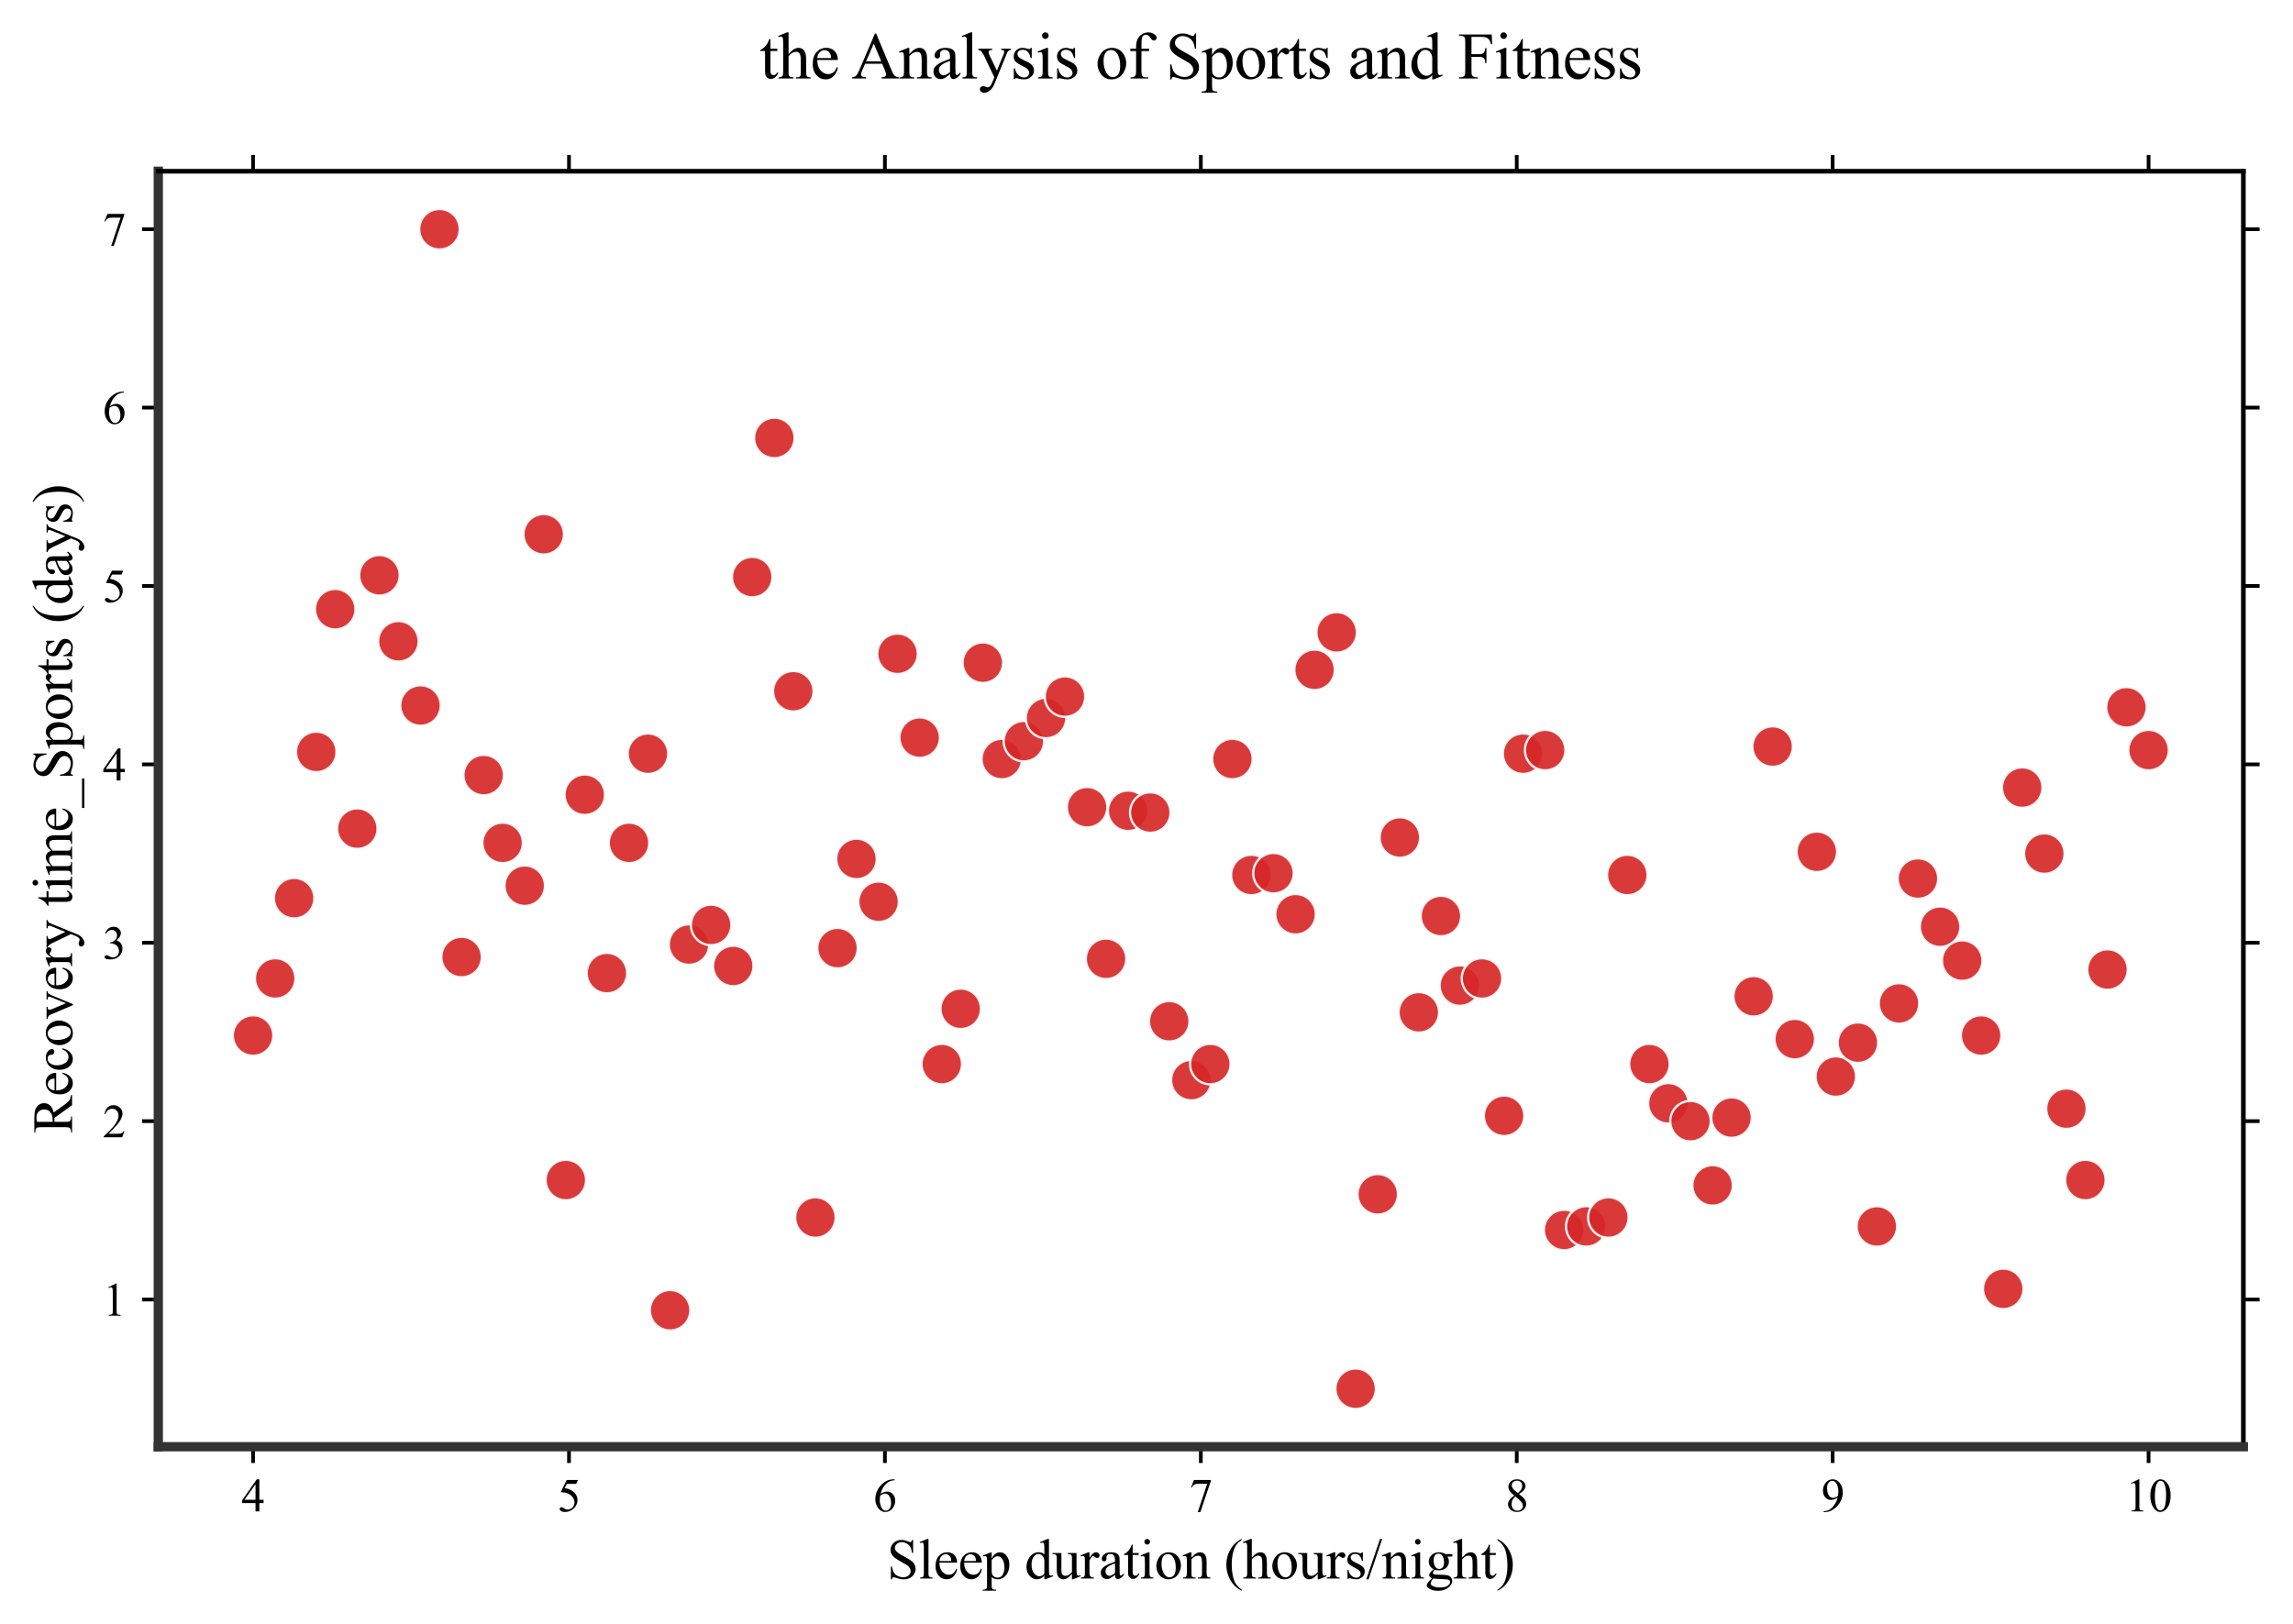 <?xml version="1.0" encoding="utf-8" standalone="no"?>
<!DOCTYPE svg PUBLIC "-//W3C//DTD SVG 1.1//EN"
  "http://www.w3.org/Graphics/SVG/1.1/DTD/svg11.dtd">
<svg xmlns:xlink="http://www.w3.org/1999/xlink" width="494.272pt" height="350.126pt" viewBox="0 0 494.272 350.126" xmlns="http://www.w3.org/2000/svg" version="1.1">
 <defs>
  <style type="text/css">*{stroke-linejoin: round; stroke-linecap: butt}</style>
 </defs>
 <g id="figure_1">
  <g id="patch_1">
   <path d="M 0 350.126 
L 494.272 350.126 
L 494.272 0 
L 0 0 
z
" style="fill: #ffffff"/>
  </g>
  <g id="axes_1">
   <g id="patch_2">
    <path d="M 34.122 311.921 
L 483.572 311.921 
L 483.572 36.921 
L 34.122 36.921 
z
" style="fill: #ffffff"/>
   </g>
   <g id="PathCollection_1">
    <defs>
     <path id="m3f2e0f6c13" d="M 0 4.365 
C 1.158 4.365 2.268 3.905 3.086 3.086 
C 3.905 2.268 4.365 1.158 4.365 0 
C 4.365 -1.158 3.905 -2.268 3.086 -3.086 
C 2.268 -3.905 1.158 -4.365 0 -4.365 
C -1.158 -4.365 -2.268 -3.905 -3.086 -3.086 
C -3.905 -2.268 -4.365 -1.158 -4.365 0 
C -4.365 1.158 -3.905 2.268 -3.086 3.086 
C -2.268 3.905 -1.158 4.365 0 4.365 
z
" style="stroke: #ffffff; stroke-opacity: 0.914; stroke-width: 0.5"/>
    </defs>
    <g clip-path="url(#pcfbdbef687)">
     <use xlink:href="#m3f2e0f6c13" x="54.551" y="223.267" style="fill: #d62728; fill-opacity: 0.914; stroke: #ffffff; stroke-opacity: 0.914; stroke-width: 0.5"/>
     <use xlink:href="#m3f2e0f6c13" x="59.318" y="210.96" style="fill: #d62728; fill-opacity: 0.914; stroke: #ffffff; stroke-opacity: 0.914; stroke-width: 0.5"/>
     <use xlink:href="#m3f2e0f6c13" x="63.404" y="193.652" style="fill: #d62728; fill-opacity: 0.914; stroke: #ffffff; stroke-opacity: 0.914; stroke-width: 0.5"/>
     <use xlink:href="#m3f2e0f6c13" x="68.171" y="162.114" style="fill: #d62728; fill-opacity: 0.914; stroke: #ffffff; stroke-opacity: 0.914; stroke-width: 0.5"/>
     <use xlink:href="#m3f2e0f6c13" x="72.257" y="131.344" style="fill: #d62728; fill-opacity: 0.914; stroke: #ffffff; stroke-opacity: 0.914; stroke-width: 0.5"/>
     <use xlink:href="#m3f2e0f6c13" x="77.024" y="178.652" style="fill: #d62728; fill-opacity: 0.914; stroke: #ffffff; stroke-opacity: 0.914; stroke-width: 0.5"/>
     <use xlink:href="#m3f2e0f6c13" x="81.791" y="124.037" style="fill: #d62728; fill-opacity: 0.914; stroke: #ffffff; stroke-opacity: 0.914; stroke-width: 0.5"/>
     <use xlink:href="#m3f2e0f6c13" x="85.877" y="138.267" style="fill: #d62728; fill-opacity: 0.914; stroke: #ffffff; stroke-opacity: 0.914; stroke-width: 0.5"/>
     <use xlink:href="#m3f2e0f6c13" x="90.644" y="152.114" style="fill: #d62728; fill-opacity: 0.914; stroke: #ffffff; stroke-opacity: 0.914; stroke-width: 0.5"/>
     <use xlink:href="#m3f2e0f6c13" x="94.73" y="49.421" style="fill: #d62728; fill-opacity: 0.914; stroke: #ffffff; stroke-opacity: 0.914; stroke-width: 0.5"/>
     <use xlink:href="#m3f2e0f6c13" x="99.496" y="206.344" style="fill: #d62728; fill-opacity: 0.914; stroke: #ffffff; stroke-opacity: 0.914; stroke-width: 0.5"/>
     <use xlink:href="#m3f2e0f6c13" x="104.263" y="167.114" style="fill: #d62728; fill-opacity: 0.914; stroke: #ffffff; stroke-opacity: 0.914; stroke-width: 0.5"/>
     <use xlink:href="#m3f2e0f6c13" x="108.349" y="181.729" style="fill: #d62728; fill-opacity: 0.914; stroke: #ffffff; stroke-opacity: 0.914; stroke-width: 0.5"/>
     <use xlink:href="#m3f2e0f6c13" x="113.116" y="190.96" style="fill: #d62728; fill-opacity: 0.914; stroke: #ffffff; stroke-opacity: 0.914; stroke-width: 0.5"/>
     <use xlink:href="#m3f2e0f6c13" x="117.202" y="115.19" style="fill: #d62728; fill-opacity: 0.914; stroke: #ffffff; stroke-opacity: 0.914; stroke-width: 0.5"/>
     <use xlink:href="#m3f2e0f6c13" x="121.969" y="254.421" style="fill: #d62728; fill-opacity: 0.914; stroke: #ffffff; stroke-opacity: 0.914; stroke-width: 0.5"/>
     <use xlink:href="#m3f2e0f6c13" x="126.055" y="171.344" style="fill: #d62728; fill-opacity: 0.914; stroke: #ffffff; stroke-opacity: 0.914; stroke-width: 0.5"/>
     <use xlink:href="#m3f2e0f6c13" x="130.822" y="209.806" style="fill: #d62728; fill-opacity: 0.914; stroke: #ffffff; stroke-opacity: 0.914; stroke-width: 0.5"/>
     <use xlink:href="#m3f2e0f6c13" x="135.589" y="181.729" style="fill: #d62728; fill-opacity: 0.914; stroke: #ffffff; stroke-opacity: 0.914; stroke-width: 0.5"/>
     <use xlink:href="#m3f2e0f6c13" x="139.675" y="162.498" style="fill: #d62728; fill-opacity: 0.914; stroke: #ffffff; stroke-opacity: 0.914; stroke-width: 0.5"/>
     <use xlink:href="#m3f2e0f6c13" x="144.441" y="282.498" style="fill: #d62728; fill-opacity: 0.914; stroke: #ffffff; stroke-opacity: 0.914; stroke-width: 0.5"/>
     <use xlink:href="#m3f2e0f6c13" x="148.527" y="203.652" style="fill: #d62728; fill-opacity: 0.914; stroke: #ffffff; stroke-opacity: 0.914; stroke-width: 0.5"/>
     <use xlink:href="#m3f2e0f6c13" x="153.294" y="199.421" style="fill: #d62728; fill-opacity: 0.914; stroke: #ffffff; stroke-opacity: 0.914; stroke-width: 0.5"/>
     <use xlink:href="#m3f2e0f6c13" x="158.061" y="208.267" style="fill: #d62728; fill-opacity: 0.914; stroke: #ffffff; stroke-opacity: 0.914; stroke-width: 0.5"/>
     <use xlink:href="#m3f2e0f6c13" x="162.147" y="124.421" style="fill: #d62728; fill-opacity: 0.914; stroke: #ffffff; stroke-opacity: 0.914; stroke-width: 0.5"/>
     <use xlink:href="#m3f2e0f6c13" x="166.914" y="94.421" style="fill: #d62728; fill-opacity: 0.914; stroke: #ffffff; stroke-opacity: 0.914; stroke-width: 0.5"/>
     <use xlink:href="#m3f2e0f6c13" x="171" y="149.037" style="fill: #d62728; fill-opacity: 0.914; stroke: #ffffff; stroke-opacity: 0.914; stroke-width: 0.5"/>
     <use xlink:href="#m3f2e0f6c13" x="175.767" y="262.498" style="fill: #d62728; fill-opacity: 0.914; stroke: #ffffff; stroke-opacity: 0.914; stroke-width: 0.5"/>
     <use xlink:href="#m3f2e0f6c13" x="180.534" y="204.421" style="fill: #d62728; fill-opacity: 0.914; stroke: #ffffff; stroke-opacity: 0.914; stroke-width: 0.5"/>
     <use xlink:href="#m3f2e0f6c13" x="184.62" y="185.19" style="fill: #d62728; fill-opacity: 0.914; stroke: #ffffff; stroke-opacity: 0.914; stroke-width: 0.5"/>
     <use xlink:href="#m3f2e0f6c13" x="189.386" y="194.421" style="fill: #d62728; fill-opacity: 0.914; stroke: #ffffff; stroke-opacity: 0.914; stroke-width: 0.5"/>
     <use xlink:href="#m3f2e0f6c13" x="193.472" y="140.96" style="fill: #d62728; fill-opacity: 0.914; stroke: #ffffff; stroke-opacity: 0.914; stroke-width: 0.5"/>
     <use xlink:href="#m3f2e0f6c13" x="198.239" y="159.037" style="fill: #d62728; fill-opacity: 0.914; stroke: #ffffff; stroke-opacity: 0.914; stroke-width: 0.5"/>
     <use xlink:href="#m3f2e0f6c13" x="203.006" y="229.421" style="fill: #d62728; fill-opacity: 0.914; stroke: #ffffff; stroke-opacity: 0.914; stroke-width: 0.5"/>
     <use xlink:href="#m3f2e0f6c13" x="207.092" y="217.498" style="fill: #d62728; fill-opacity: 0.914; stroke: #ffffff; stroke-opacity: 0.914; stroke-width: 0.5"/>
     <use xlink:href="#m3f2e0f6c13" x="211.859" y="142.883" style="fill: #d62728; fill-opacity: 0.914; stroke: #ffffff; stroke-opacity: 0.914; stroke-width: 0.5"/>
     <use xlink:href="#m3f2e0f6c13" x="215.945" y="163.652" style="fill: #d62728; fill-opacity: 0.914; stroke: #ffffff; stroke-opacity: 0.914; stroke-width: 0.5"/>
     <use xlink:href="#m3f2e0f6c13" x="220.712" y="159.806" style="fill: #d62728; fill-opacity: 0.914; stroke: #ffffff; stroke-opacity: 0.914; stroke-width: 0.5"/>
     <use xlink:href="#m3f2e0f6c13" x="225.479" y="154.806" style="fill: #d62728; fill-opacity: 0.914; stroke: #ffffff; stroke-opacity: 0.914; stroke-width: 0.5"/>
     <use xlink:href="#m3f2e0f6c13" x="229.565" y="150.19" style="fill: #d62728; fill-opacity: 0.914; stroke: #ffffff; stroke-opacity: 0.914; stroke-width: 0.5"/>
     <use xlink:href="#m3f2e0f6c13" x="234.331" y="174.037" style="fill: #d62728; fill-opacity: 0.914; stroke: #ffffff; stroke-opacity: 0.914; stroke-width: 0.5"/>
     <use xlink:href="#m3f2e0f6c13" x="238.417" y="206.729" style="fill: #d62728; fill-opacity: 0.914; stroke: #ffffff; stroke-opacity: 0.914; stroke-width: 0.5"/>
     <use xlink:href="#m3f2e0f6c13" x="243.184" y="174.806" style="fill: #d62728; fill-opacity: 0.914; stroke: #ffffff; stroke-opacity: 0.914; stroke-width: 0.5"/>
     <use xlink:href="#m3f2e0f6c13" x="247.951" y="175.19" style="fill: #d62728; fill-opacity: 0.914; stroke: #ffffff; stroke-opacity: 0.914; stroke-width: 0.5"/>
     <use xlink:href="#m3f2e0f6c13" x="252.037" y="220.19" style="fill: #d62728; fill-opacity: 0.914; stroke: #ffffff; stroke-opacity: 0.914; stroke-width: 0.5"/>
     <use xlink:href="#m3f2e0f6c13" x="256.804" y="232.883" style="fill: #d62728; fill-opacity: 0.914; stroke: #ffffff; stroke-opacity: 0.914; stroke-width: 0.5"/>
     <use xlink:href="#m3f2e0f6c13" x="260.89" y="229.421" style="fill: #d62728; fill-opacity: 0.914; stroke: #ffffff; stroke-opacity: 0.914; stroke-width: 0.5"/>
     <use xlink:href="#m3f2e0f6c13" x="265.657" y="163.652" style="fill: #d62728; fill-opacity: 0.914; stroke: #ffffff; stroke-opacity: 0.914; stroke-width: 0.5"/>
     <use xlink:href="#m3f2e0f6c13" x="269.743" y="188.652" style="fill: #d62728; fill-opacity: 0.914; stroke: #ffffff; stroke-opacity: 0.914; stroke-width: 0.5"/>
     <use xlink:href="#m3f2e0f6c13" x="274.51" y="188.267" style="fill: #d62728; fill-opacity: 0.914; stroke: #ffffff; stroke-opacity: 0.914; stroke-width: 0.5"/>
     <use xlink:href="#m3f2e0f6c13" x="279.276" y="197.114" style="fill: #d62728; fill-opacity: 0.914; stroke: #ffffff; stroke-opacity: 0.914; stroke-width: 0.5"/>
     <use xlink:href="#m3f2e0f6c13" x="283.362" y="144.421" style="fill: #d62728; fill-opacity: 0.914; stroke: #ffffff; stroke-opacity: 0.914; stroke-width: 0.5"/>
     <use xlink:href="#m3f2e0f6c13" x="288.129" y="136.344" style="fill: #d62728; fill-opacity: 0.914; stroke: #ffffff; stroke-opacity: 0.914; stroke-width: 0.5"/>
     <use xlink:href="#m3f2e0f6c13" x="292.215" y="299.421" style="fill: #d62728; fill-opacity: 0.914; stroke: #ffffff; stroke-opacity: 0.914; stroke-width: 0.5"/>
     <use xlink:href="#m3f2e0f6c13" x="296.982" y="257.498" style="fill: #d62728; fill-opacity: 0.914; stroke: #ffffff; stroke-opacity: 0.914; stroke-width: 0.5"/>
     <use xlink:href="#m3f2e0f6c13" x="301.749" y="180.575" style="fill: #d62728; fill-opacity: 0.914; stroke: #ffffff; stroke-opacity: 0.914; stroke-width: 0.5"/>
     <use xlink:href="#m3f2e0f6c13" x="305.835" y="218.267" style="fill: #d62728; fill-opacity: 0.914; stroke: #ffffff; stroke-opacity: 0.914; stroke-width: 0.5"/>
     <use xlink:href="#m3f2e0f6c13" x="310.602" y="197.498" style="fill: #d62728; fill-opacity: 0.914; stroke: #ffffff; stroke-opacity: 0.914; stroke-width: 0.5"/>
     <use xlink:href="#m3f2e0f6c13" x="314.688" y="212.498" style="fill: #d62728; fill-opacity: 0.914; stroke: #ffffff; stroke-opacity: 0.914; stroke-width: 0.5"/>
     <use xlink:href="#m3f2e0f6c13" x="319.455" y="210.96" style="fill: #d62728; fill-opacity: 0.914; stroke: #ffffff; stroke-opacity: 0.914; stroke-width: 0.5"/>
     <use xlink:href="#m3f2e0f6c13" x="324.221" y="240.575" style="fill: #d62728; fill-opacity: 0.914; stroke: #ffffff; stroke-opacity: 0.914; stroke-width: 0.5"/>
     <use xlink:href="#m3f2e0f6c13" x="328.307" y="162.498" style="fill: #d62728; fill-opacity: 0.914; stroke: #ffffff; stroke-opacity: 0.914; stroke-width: 0.5"/>
     <use xlink:href="#m3f2e0f6c13" x="333.074" y="161.729" style="fill: #d62728; fill-opacity: 0.914; stroke: #ffffff; stroke-opacity: 0.914; stroke-width: 0.5"/>
     <use xlink:href="#m3f2e0f6c13" x="337.16" y="265.19" style="fill: #d62728; fill-opacity: 0.914; stroke: #ffffff; stroke-opacity: 0.914; stroke-width: 0.5"/>
     <use xlink:href="#m3f2e0f6c13" x="341.927" y="264.421" style="fill: #d62728; fill-opacity: 0.914; stroke: #ffffff; stroke-opacity: 0.914; stroke-width: 0.5"/>
     <use xlink:href="#m3f2e0f6c13" x="346.694" y="262.498" style="fill: #d62728; fill-opacity: 0.914; stroke: #ffffff; stroke-opacity: 0.914; stroke-width: 0.5"/>
     <use xlink:href="#m3f2e0f6c13" x="350.78" y="188.652" style="fill: #d62728; fill-opacity: 0.914; stroke: #ffffff; stroke-opacity: 0.914; stroke-width: 0.5"/>
     <use xlink:href="#m3f2e0f6c13" x="355.547" y="229.421" style="fill: #d62728; fill-opacity: 0.914; stroke: #ffffff; stroke-opacity: 0.914; stroke-width: 0.5"/>
     <use xlink:href="#m3f2e0f6c13" x="359.633" y="237.883" style="fill: #d62728; fill-opacity: 0.914; stroke: #ffffff; stroke-opacity: 0.914; stroke-width: 0.5"/>
     <use xlink:href="#m3f2e0f6c13" x="364.4" y="241.729" style="fill: #d62728; fill-opacity: 0.914; stroke: #ffffff; stroke-opacity: 0.914; stroke-width: 0.5"/>
     <use xlink:href="#m3f2e0f6c13" x="369.166" y="255.575" style="fill: #d62728; fill-opacity: 0.914; stroke: #ffffff; stroke-opacity: 0.914; stroke-width: 0.5"/>
     <use xlink:href="#m3f2e0f6c13" x="373.252" y="240.96" style="fill: #d62728; fill-opacity: 0.914; stroke: #ffffff; stroke-opacity: 0.914; stroke-width: 0.5"/>
     <use xlink:href="#m3f2e0f6c13" x="378.019" y="214.806" style="fill: #d62728; fill-opacity: 0.914; stroke: #ffffff; stroke-opacity: 0.914; stroke-width: 0.5"/>
     <use xlink:href="#m3f2e0f6c13" x="382.105" y="160.96" style="fill: #d62728; fill-opacity: 0.914; stroke: #ffffff; stroke-opacity: 0.914; stroke-width: 0.5"/>
     <use xlink:href="#m3f2e0f6c13" x="386.872" y="224.037" style="fill: #d62728; fill-opacity: 0.914; stroke: #ffffff; stroke-opacity: 0.914; stroke-width: 0.5"/>
     <use xlink:href="#m3f2e0f6c13" x="391.639" y="183.652" style="fill: #d62728; fill-opacity: 0.914; stroke: #ffffff; stroke-opacity: 0.914; stroke-width: 0.5"/>
     <use xlink:href="#m3f2e0f6c13" x="395.725" y="232.114" style="fill: #d62728; fill-opacity: 0.914; stroke: #ffffff; stroke-opacity: 0.914; stroke-width: 0.5"/>
     <use xlink:href="#m3f2e0f6c13" x="400.492" y="224.806" style="fill: #d62728; fill-opacity: 0.914; stroke: #ffffff; stroke-opacity: 0.914; stroke-width: 0.5"/>
     <use xlink:href="#m3f2e0f6c13" x="404.578" y="264.421" style="fill: #d62728; fill-opacity: 0.914; stroke: #ffffff; stroke-opacity: 0.914; stroke-width: 0.5"/>
     <use xlink:href="#m3f2e0f6c13" x="409.345" y="216.344" style="fill: #d62728; fill-opacity: 0.914; stroke: #ffffff; stroke-opacity: 0.914; stroke-width: 0.5"/>
     <use xlink:href="#m3f2e0f6c13" x="413.43" y="189.421" style="fill: #d62728; fill-opacity: 0.914; stroke: #ffffff; stroke-opacity: 0.914; stroke-width: 0.5"/>
     <use xlink:href="#m3f2e0f6c13" x="418.197" y="199.806" style="fill: #d62728; fill-opacity: 0.914; stroke: #ffffff; stroke-opacity: 0.914; stroke-width: 0.5"/>
     <use xlink:href="#m3f2e0f6c13" x="422.964" y="207.114" style="fill: #d62728; fill-opacity: 0.914; stroke: #ffffff; stroke-opacity: 0.914; stroke-width: 0.5"/>
     <use xlink:href="#m3f2e0f6c13" x="427.05" y="223.267" style="fill: #d62728; fill-opacity: 0.914; stroke: #ffffff; stroke-opacity: 0.914; stroke-width: 0.5"/>
     <use xlink:href="#m3f2e0f6c13" x="431.817" y="277.883" style="fill: #d62728; fill-opacity: 0.914; stroke: #ffffff; stroke-opacity: 0.914; stroke-width: 0.5"/>
     <use xlink:href="#m3f2e0f6c13" x="435.903" y="169.806" style="fill: #d62728; fill-opacity: 0.914; stroke: #ffffff; stroke-opacity: 0.914; stroke-width: 0.5"/>
     <use xlink:href="#m3f2e0f6c13" x="440.67" y="184.037" style="fill: #d62728; fill-opacity: 0.914; stroke: #ffffff; stroke-opacity: 0.914; stroke-width: 0.5"/>
     <use xlink:href="#m3f2e0f6c13" x="445.437" y="239.037" style="fill: #d62728; fill-opacity: 0.914; stroke: #ffffff; stroke-opacity: 0.914; stroke-width: 0.5"/>
     <use xlink:href="#m3f2e0f6c13" x="449.523" y="254.421" style="fill: #d62728; fill-opacity: 0.914; stroke: #ffffff; stroke-opacity: 0.914; stroke-width: 0.5"/>
     <use xlink:href="#m3f2e0f6c13" x="454.29" y="209.037" style="fill: #d62728; fill-opacity: 0.914; stroke: #ffffff; stroke-opacity: 0.914; stroke-width: 0.5"/>
     <use xlink:href="#m3f2e0f6c13" x="458.375" y="152.498" style="fill: #d62728; fill-opacity: 0.914; stroke: #ffffff; stroke-opacity: 0.914; stroke-width: 0.5"/>
     <use xlink:href="#m3f2e0f6c13" x="463.142" y="161.729" style="fill: #d62728; fill-opacity: 0.914; stroke: #ffffff; stroke-opacity: 0.914; stroke-width: 0.5"/>
    </g>
   </g>
   <g id="matplotlib.axis_1">
    <g id="xtick_1">
     <g id="line2d_1">
      <defs>
       <path id="m3f99e33124" d="M 0 0 
L 0 3.5 
" style="stroke: #000000; stroke-width: 0.8"/>
      </defs>
      <g>
       <use xlink:href="#m3f99e33124" x="54.551" y="311.921" style="stroke: #000000; stroke-width: 0.8"/>
      </g>
     </g>
     <g id="line2d_2">
      <defs>
       <path id="m99ef7cdca1" d="M 0 0 
L 0 -3.5 
" style="stroke: #000000; stroke-width: 0.8"/>
      </defs>
      <g>
       <use xlink:href="#m99ef7cdca1" x="54.551" y="36.921" style="stroke: #000000; stroke-width: 0.8"/>
      </g>
     </g>
     <g id="text_1">
      <!-- 4 -->
      <g transform="translate(52.051 325.865) scale(0.1 -0.1)">
       <defs>
        <path id="TimesNewRomanPSMT-34" d="M 2978 1563 
L 2978 1119 
L 2409 1119 
L 2409 0 
L 1894 0 
L 1894 1119 
L 100 1119 
L 100 1519 
L 2066 4325 
L 2409 4325 
L 2409 1563 
L 2978 1563 
z
M 1894 1563 
L 1894 3666 
L 406 1563 
L 1894 1563 
z
" transform="scale(0.016)"/>
       </defs>
       <use xlink:href="#TimesNewRomanPSMT-34"/>
      </g>
     </g>
    </g>
    <g id="xtick_2">
     <g id="line2d_3">
      <g>
       <use xlink:href="#m3f99e33124" x="122.65" y="311.921" style="stroke: #000000; stroke-width: 0.8"/>
      </g>
     </g>
     <g id="line2d_4">
      <g>
       <use xlink:href="#m99ef7cdca1" x="122.65" y="36.921" style="stroke: #000000; stroke-width: 0.8"/>
      </g>
     </g>
     <g id="text_2">
      <!-- 5 -->
      <g transform="translate(120.15 325.865) scale(0.1 -0.1)">
       <defs>
        <path id="TimesNewRomanPSMT-35" d="M 2778 4238 
L 2534 3706 
L 1259 3706 
L 981 3138 
Q 1809 3016 2294 2522 
Q 2709 2097 2709 1522 
Q 2709 1188 2573 903 
Q 2438 619 2231 419 
Q 2025 219 1772 97 
Q 1413 -75 1034 -75 
Q 653 -75 479 54 
Q 306 184 306 341 
Q 306 428 378 495 
Q 450 563 559 563 
Q 641 563 702 538 
Q 763 513 909 409 
Q 1144 247 1384 247 
Q 1750 247 2026 523 
Q 2303 800 2303 1197 
Q 2303 1581 2056 1914 
Q 1809 2247 1375 2428 
Q 1034 2569 447 2591 
L 1259 4238 
L 2778 4238 
z
" transform="scale(0.016)"/>
       </defs>
       <use xlink:href="#TimesNewRomanPSMT-35"/>
      </g>
     </g>
    </g>
    <g id="xtick_3">
     <g id="line2d_5">
      <g>
       <use xlink:href="#m3f99e33124" x="190.748" y="311.921" style="stroke: #000000; stroke-width: 0.8"/>
      </g>
     </g>
     <g id="line2d_6">
      <g>
       <use xlink:href="#m99ef7cdca1" x="190.748" y="36.921" style="stroke: #000000; stroke-width: 0.8"/>
      </g>
     </g>
     <g id="text_3">
      <!-- 6 -->
      <g transform="translate(188.248 325.865) scale(0.1 -0.1)">
       <defs>
        <path id="TimesNewRomanPSMT-36" d="M 2869 4325 
L 2869 4209 
Q 2456 4169 2195 4045 
Q 1934 3922 1679 3669 
Q 1425 3416 1258 3105 
Q 1091 2794 978 2366 
Q 1428 2675 1881 2675 
Q 2316 2675 2634 2325 
Q 2953 1975 2953 1425 
Q 2953 894 2631 456 
Q 2244 -75 1606 -75 
Q 1172 -75 869 213 
Q 275 772 275 1663 
Q 275 2231 503 2743 
Q 731 3256 1154 3653 
Q 1578 4050 1965 4187 
Q 2353 4325 2688 4325 
L 2869 4325 
z
M 925 2138 
Q 869 1716 869 1456 
Q 869 1156 980 804 
Q 1091 453 1309 247 
Q 1469 100 1697 100 
Q 1969 100 2183 356 
Q 2397 613 2397 1088 
Q 2397 1622 2184 2012 
Q 1972 2403 1581 2403 
Q 1463 2403 1327 2353 
Q 1191 2303 925 2138 
z
" transform="scale(0.016)"/>
       </defs>
       <use xlink:href="#TimesNewRomanPSMT-36"/>
      </g>
     </g>
    </g>
    <g id="xtick_4">
     <g id="line2d_7">
      <g>
       <use xlink:href="#m3f99e33124" x="258.847" y="311.921" style="stroke: #000000; stroke-width: 0.8"/>
      </g>
     </g>
     <g id="line2d_8">
      <g>
       <use xlink:href="#m99ef7cdca1" x="258.847" y="36.921" style="stroke: #000000; stroke-width: 0.8"/>
      </g>
     </g>
     <g id="text_4">
      <!-- 7 -->
      <g transform="translate(256.347 325.865) scale(0.1 -0.1)">
       <defs>
        <path id="TimesNewRomanPSMT-37" d="M 644 4238 
L 2916 4238 
L 2916 4119 
L 1503 -88 
L 1153 -88 
L 2419 3728 
L 1253 3728 
Q 900 3728 750 3644 
Q 488 3500 328 3200 
L 238 3234 
L 644 4238 
z
" transform="scale(0.016)"/>
       </defs>
       <use xlink:href="#TimesNewRomanPSMT-37"/>
      </g>
     </g>
    </g>
    <g id="xtick_5">
     <g id="line2d_9">
      <g>
       <use xlink:href="#m3f99e33124" x="326.945" y="311.921" style="stroke: #000000; stroke-width: 0.8"/>
      </g>
     </g>
     <g id="line2d_10">
      <g>
       <use xlink:href="#m99ef7cdca1" x="326.945" y="36.921" style="stroke: #000000; stroke-width: 0.8"/>
      </g>
     </g>
     <g id="text_5">
      <!-- 8 -->
      <g transform="translate(324.445 325.865) scale(0.1 -0.1)">
       <defs>
        <path id="TimesNewRomanPSMT-38" d="M 1228 2134 
Q 725 2547 579 2797 
Q 434 3047 434 3316 
Q 434 3728 753 4026 
Q 1072 4325 1600 4325 
Q 2113 4325 2425 4047 
Q 2738 3769 2738 3413 
Q 2738 3175 2569 2928 
Q 2400 2681 1866 2347 
Q 2416 1922 2594 1678 
Q 2831 1359 2831 1006 
Q 2831 559 2490 242 
Q 2150 -75 1597 -75 
Q 994 -75 656 303 
Q 388 606 388 966 
Q 388 1247 577 1523 
Q 766 1800 1228 2134 
z
M 1719 2469 
Q 2094 2806 2194 3001 
Q 2294 3197 2294 3444 
Q 2294 3772 2109 3958 
Q 1925 4144 1606 4144 
Q 1288 4144 1088 3959 
Q 888 3775 888 3528 
Q 888 3366 970 3203 
Q 1053 3041 1206 2894 
L 1719 2469 
z
M 1375 2016 
Q 1116 1797 991 1539 
Q 866 1281 866 981 
Q 866 578 1086 336 
Q 1306 94 1647 94 
Q 1984 94 2187 284 
Q 2391 475 2391 747 
Q 2391 972 2272 1150 
Q 2050 1481 1375 2016 
z
" transform="scale(0.016)"/>
       </defs>
       <use xlink:href="#TimesNewRomanPSMT-38"/>
      </g>
     </g>
    </g>
    <g id="xtick_6">
     <g id="line2d_11">
      <g>
       <use xlink:href="#m3f99e33124" x="395.044" y="311.921" style="stroke: #000000; stroke-width: 0.8"/>
      </g>
     </g>
     <g id="line2d_12">
      <g>
       <use xlink:href="#m99ef7cdca1" x="395.044" y="36.921" style="stroke: #000000; stroke-width: 0.8"/>
      </g>
     </g>
     <g id="text_6">
      <!-- 9 -->
      <g transform="translate(392.544 325.865) scale(0.1 -0.1)">
       <defs>
        <path id="TimesNewRomanPSMT-39" d="M 338 -88 
L 338 28 
Q 744 34 1094 217 
Q 1444 400 1770 856 
Q 2097 1313 2225 1859 
Q 1734 1544 1338 1544 
Q 891 1544 572 1889 
Q 253 2234 253 2806 
Q 253 3363 572 3797 
Q 956 4325 1575 4325 
Q 2097 4325 2469 3894 
Q 2925 3359 2925 2575 
Q 2925 1869 2578 1258 
Q 2231 647 1613 244 
Q 1109 -88 516 -88 
L 338 -88 
z
M 2275 2091 
Q 2331 2497 2331 2741 
Q 2331 3044 2228 3395 
Q 2125 3747 1936 3934 
Q 1747 4122 1506 4122 
Q 1228 4122 1018 3872 
Q 809 3622 809 3128 
Q 809 2469 1088 2097 
Q 1291 1828 1588 1828 
Q 1731 1828 1928 1897 
Q 2125 1966 2275 2091 
z
" transform="scale(0.016)"/>
       </defs>
       <use xlink:href="#TimesNewRomanPSMT-39"/>
      </g>
     </g>
    </g>
    <g id="xtick_7">
     <g id="line2d_13">
      <g>
       <use xlink:href="#m3f99e33124" x="463.142" y="311.921" style="stroke: #000000; stroke-width: 0.8"/>
      </g>
     </g>
     <g id="line2d_14">
      <g>
       <use xlink:href="#m99ef7cdca1" x="463.142" y="36.921" style="stroke: #000000; stroke-width: 0.8"/>
      </g>
     </g>
     <g id="text_7">
      <!-- 10 -->
      <g transform="translate(458.142 325.865) scale(0.1 -0.1)">
       <defs>
        <path id="TimesNewRomanPSMT-31" d="M 750 3822 
L 1781 4325 
L 1884 4325 
L 1884 747 
Q 1884 391 1914 303 
Q 1944 216 2037 169 
Q 2131 122 2419 116 
L 2419 0 
L 825 0 
L 825 116 
Q 1125 122 1212 167 
Q 1300 213 1334 289 
Q 1369 366 1369 747 
L 1369 3034 
Q 1369 3497 1338 3628 
Q 1316 3728 1258 3775 
Q 1200 3822 1119 3822 
Q 1003 3822 797 3725 
L 750 3822 
z
" transform="scale(0.016)"/>
        <path id="TimesNewRomanPSMT-30" d="M 231 2094 
Q 231 2819 450 3342 
Q 669 3866 1031 4122 
Q 1313 4325 1613 4325 
Q 2100 4325 2488 3828 
Q 2972 3213 2972 2159 
Q 2972 1422 2759 906 
Q 2547 391 2217 158 
Q 1888 -75 1581 -75 
Q 975 -75 572 641 
Q 231 1244 231 2094 
z
M 844 2016 
Q 844 1141 1059 588 
Q 1238 122 1591 122 
Q 1759 122 1940 273 
Q 2122 425 2216 781 
Q 2359 1319 2359 2297 
Q 2359 3022 2209 3506 
Q 2097 3866 1919 4016 
Q 1791 4119 1609 4119 
Q 1397 4119 1231 3928 
Q 1006 3669 925 3112 
Q 844 2556 844 2016 
z
" transform="scale(0.016)"/>
       </defs>
       <use xlink:href="#TimesNewRomanPSMT-31"/>
       <use xlink:href="#TimesNewRomanPSMT-30" transform="translate(50 0)"/>
      </g>
     </g>
    </g>
    <g id="text_8">
     <!-- Sleep duration (hours/night) -->
     <g transform="translate(191.192 340.337) scale(0.12 -0.12)">
      <defs>
       <path id="TimesNewRomanPSMT-53" d="M 2934 4334 
L 2934 2869 
L 2819 2869 
Q 2763 3291 2617 3541 
Q 2472 3791 2203 3937 
Q 1934 4084 1647 4084 
Q 1322 4084 1109 3886 
Q 897 3688 897 3434 
Q 897 3241 1031 3081 
Q 1225 2847 1953 2456 
Q 2547 2138 2764 1967 
Q 2981 1797 3098 1565 
Q 3216 1334 3216 1081 
Q 3216 600 2842 251 
Q 2469 -97 1881 -97 
Q 1697 -97 1534 -69 
Q 1438 -53 1133 45 
Q 828 144 747 144 
Q 669 144 623 97 
Q 578 50 556 -97 
L 441 -97 
L 441 1356 
L 556 1356 
Q 638 900 775 673 
Q 913 447 1195 297 
Q 1478 147 1816 147 
Q 2206 147 2432 353 
Q 2659 559 2659 841 
Q 2659 997 2573 1156 
Q 2488 1316 2306 1453 
Q 2184 1547 1640 1851 
Q 1097 2156 867 2337 
Q 638 2519 519 2737 
Q 400 2956 400 3219 
Q 400 3675 750 4004 
Q 1100 4334 1641 4334 
Q 1978 4334 2356 4169 
Q 2531 4091 2603 4091 
Q 2684 4091 2736 4139 
Q 2788 4188 2819 4334 
L 2934 4334 
z
" transform="scale(0.016)"/>
       <path id="TimesNewRomanPSMT-6c" d="M 1184 4444 
L 1184 647 
Q 1184 378 1223 290 
Q 1263 203 1344 158 
Q 1425 113 1647 113 
L 1647 0 
L 244 0 
L 244 113 
Q 441 113 512 153 
Q 584 194 625 287 
Q 666 381 666 647 
L 666 3247 
Q 666 3731 644 3842 
Q 622 3953 573 3993 
Q 525 4034 450 4034 
Q 369 4034 244 3984 
L 191 4094 
L 1044 4444 
L 1184 4444 
z
" transform="scale(0.016)"/>
       <path id="TimesNewRomanPSMT-65" d="M 681 1784 
Q 678 1147 991 784 
Q 1303 422 1725 422 
Q 2006 422 2214 576 
Q 2422 731 2563 1106 
L 2659 1044 
Q 2594 616 2278 264 
Q 1963 -88 1488 -88 
Q 972 -88 605 314 
Q 238 716 238 1394 
Q 238 2128 614 2539 
Q 991 2950 1559 2950 
Q 2041 2950 2350 2633 
Q 2659 2316 2659 1784 
L 681 1784 
z
M 681 1966 
L 2006 1966 
Q 1991 2241 1941 2353 
Q 1863 2528 1708 2628 
Q 1553 2728 1384 2728 
Q 1125 2728 920 2526 
Q 716 2325 681 1966 
z
" transform="scale(0.016)"/>
       <path id="TimesNewRomanPSMT-70" d="M -6 2578 
L 875 2934 
L 994 2934 
L 994 2266 
Q 1216 2644 1439 2795 
Q 1663 2947 1909 2947 
Q 2341 2947 2628 2609 
Q 2981 2197 2981 1534 
Q 2981 794 2556 309 
Q 2206 -88 1675 -88 
Q 1444 -88 1275 -22 
Q 1150 25 994 166 
L 994 -706 
Q 994 -1000 1030 -1079 
Q 1066 -1159 1155 -1206 
Q 1244 -1253 1478 -1253 
L 1478 -1369 
L -22 -1369 
L -22 -1253 
L 56 -1253 
Q 228 -1256 350 -1188 
Q 409 -1153 442 -1076 
Q 475 -1000 475 -688 
L 475 2019 
Q 475 2297 450 2372 
Q 425 2447 370 2484 
Q 316 2522 222 2522 
Q 147 2522 31 2478 
L -6 2578 
z
M 994 2081 
L 994 1013 
Q 994 666 1022 556 
Q 1066 375 1236 237 
Q 1406 100 1666 100 
Q 1978 100 2172 344 
Q 2425 663 2425 1241 
Q 2425 1897 2138 2250 
Q 1938 2494 1663 2494 
Q 1513 2494 1366 2419 
Q 1253 2363 994 2081 
z
" transform="scale(0.016)"/>
       <path id="TimesNewRomanPSMT-20" transform="scale(0.016)"/>
       <path id="TimesNewRomanPSMT-64" d="M 2222 322 
Q 2013 103 1813 7 
Q 1613 -88 1381 -88 
Q 913 -88 563 304 
Q 213 697 213 1313 
Q 213 1928 600 2439 
Q 988 2950 1597 2950 
Q 1975 2950 2222 2709 
L 2222 3238 
Q 2222 3728 2198 3840 
Q 2175 3953 2125 3993 
Q 2075 4034 2000 4034 
Q 1919 4034 1784 3984 
L 1744 4094 
L 2597 4444 
L 2738 4444 
L 2738 1134 
Q 2738 631 2761 520 
Q 2784 409 2836 365 
Q 2888 322 2956 322 
Q 3041 322 3181 375 
L 3216 266 
L 2366 -88 
L 2222 -88 
L 2222 322 
z
M 2222 541 
L 2222 2016 
Q 2203 2228 2109 2403 
Q 2016 2578 1861 2667 
Q 1706 2756 1559 2756 
Q 1284 2756 1069 2509 
Q 784 2184 784 1559 
Q 784 928 1059 592 
Q 1334 256 1672 256 
Q 1956 256 2222 541 
z
" transform="scale(0.016)"/>
       <path id="TimesNewRomanPSMT-75" d="M 2709 2863 
L 2709 1128 
Q 2709 631 2732 520 
Q 2756 409 2807 365 
Q 2859 322 2928 322 
Q 3025 322 3147 375 
L 3191 266 
L 2334 -88 
L 2194 -88 
L 2194 519 
Q 1825 119 1631 15 
Q 1438 -88 1222 -88 
Q 981 -88 804 51 
Q 628 191 559 409 
Q 491 628 491 1028 
L 491 2306 
Q 491 2509 447 2587 
Q 403 2666 317 2708 
Q 231 2750 6 2747 
L 6 2863 
L 1009 2863 
L 1009 947 
Q 1009 547 1148 422 
Q 1288 297 1484 297 
Q 1619 297 1789 381 
Q 1959 466 2194 703 
L 2194 2325 
Q 2194 2569 2105 2655 
Q 2016 2741 1734 2747 
L 1734 2863 
L 2709 2863 
z
" transform="scale(0.016)"/>
       <path id="TimesNewRomanPSMT-72" d="M 1038 2947 
L 1038 2303 
Q 1397 2947 1775 2947 
Q 1947 2947 2059 2842 
Q 2172 2738 2172 2600 
Q 2172 2478 2090 2393 
Q 2009 2309 1897 2309 
Q 1788 2309 1652 2417 
Q 1516 2525 1450 2525 
Q 1394 2525 1328 2463 
Q 1188 2334 1038 2041 
L 1038 669 
Q 1038 431 1097 309 
Q 1138 225 1241 169 
Q 1344 113 1538 113 
L 1538 0 
L 72 0 
L 72 113 
Q 291 113 397 181 
Q 475 231 506 341 
Q 522 394 522 644 
L 522 1753 
Q 522 2253 501 2348 
Q 481 2444 426 2487 
Q 372 2531 291 2531 
Q 194 2531 72 2484 
L 41 2597 
L 906 2947 
L 1038 2947 
z
" transform="scale(0.016)"/>
       <path id="TimesNewRomanPSMT-61" d="M 1822 413 
Q 1381 72 1269 19 
Q 1100 -59 909 -59 
Q 613 -59 420 144 
Q 228 347 228 678 
Q 228 888 322 1041 
Q 450 1253 767 1440 
Q 1084 1628 1822 1897 
L 1822 2009 
Q 1822 2438 1686 2597 
Q 1550 2756 1291 2756 
Q 1094 2756 978 2650 
Q 859 2544 859 2406 
L 866 2225 
Q 866 2081 792 2003 
Q 719 1925 600 1925 
Q 484 1925 411 2006 
Q 338 2088 338 2228 
Q 338 2497 613 2722 
Q 888 2947 1384 2947 
Q 1766 2947 2009 2819 
Q 2194 2722 2281 2516 
Q 2338 2381 2338 1966 
L 2338 994 
Q 2338 584 2353 492 
Q 2369 400 2405 369 
Q 2441 338 2488 338 
Q 2538 338 2575 359 
Q 2641 400 2828 588 
L 2828 413 
Q 2478 -56 2159 -56 
Q 2006 -56 1915 50 
Q 1825 156 1822 413 
z
M 1822 616 
L 1822 1706 
Q 1350 1519 1213 1441 
Q 966 1303 859 1153 
Q 753 1003 753 825 
Q 753 600 887 451 
Q 1022 303 1197 303 
Q 1434 303 1822 616 
z
" transform="scale(0.016)"/>
       <path id="TimesNewRomanPSMT-74" d="M 1031 3803 
L 1031 2863 
L 1700 2863 
L 1700 2644 
L 1031 2644 
L 1031 788 
Q 1031 509 1111 412 
Q 1191 316 1316 316 
Q 1419 316 1516 380 
Q 1613 444 1666 569 
L 1788 569 
Q 1678 263 1478 108 
Q 1278 -47 1066 -47 
Q 922 -47 784 33 
Q 647 113 581 261 
Q 516 409 516 719 
L 516 2644 
L 63 2644 
L 63 2747 
Q 234 2816 414 2980 
Q 594 3144 734 3369 
Q 806 3488 934 3803 
L 1031 3803 
z
" transform="scale(0.016)"/>
       <path id="TimesNewRomanPSMT-69" d="M 928 4444 
Q 1059 4444 1151 4351 
Q 1244 4259 1244 4128 
Q 1244 3997 1151 3903 
Q 1059 3809 928 3809 
Q 797 3809 703 3903 
Q 609 3997 609 4128 
Q 609 4259 701 4351 
Q 794 4444 928 4444 
z
M 1188 2947 
L 1188 647 
Q 1188 378 1227 289 
Q 1266 200 1342 156 
Q 1419 113 1622 113 
L 1622 0 
L 231 0 
L 231 113 
Q 441 113 512 153 
Q 584 194 626 287 
Q 669 381 669 647 
L 669 1750 
Q 669 2216 641 2353 
Q 619 2453 572 2492 
Q 525 2531 444 2531 
Q 356 2531 231 2484 
L 188 2597 
L 1050 2947 
L 1188 2947 
z
" transform="scale(0.016)"/>
       <path id="TimesNewRomanPSMT-6f" d="M 1600 2947 
Q 2250 2947 2644 2453 
Q 2978 2031 2978 1484 
Q 2978 1100 2793 706 
Q 2609 313 2286 112 
Q 1963 -88 1566 -88 
Q 919 -88 538 428 
Q 216 863 216 1403 
Q 216 1797 411 2186 
Q 606 2575 925 2761 
Q 1244 2947 1600 2947 
z
M 1503 2744 
Q 1338 2744 1170 2645 
Q 1003 2547 900 2300 
Q 797 2053 797 1666 
Q 797 1041 1045 587 
Q 1294 134 1700 134 
Q 2003 134 2200 384 
Q 2397 634 2397 1244 
Q 2397 2006 2069 2444 
Q 1847 2744 1503 2744 
z
" transform="scale(0.016)"/>
       <path id="TimesNewRomanPSMT-6e" d="M 1034 2341 
Q 1538 2947 1994 2947 
Q 2228 2947 2397 2830 
Q 2566 2713 2666 2444 
Q 2734 2256 2734 1869 
L 2734 647 
Q 2734 375 2778 278 
Q 2813 200 2889 156 
Q 2966 113 3172 113 
L 3172 0 
L 1756 0 
L 1756 113 
L 1816 113 
Q 2016 113 2095 173 
Q 2175 234 2206 353 
Q 2219 400 2219 647 
L 2219 1819 
Q 2219 2209 2117 2386 
Q 2016 2563 1775 2563 
Q 1403 2563 1034 2156 
L 1034 647 
Q 1034 356 1069 288 
Q 1113 197 1189 155 
Q 1266 113 1500 113 
L 1500 0 
L 84 0 
L 84 113 
L 147 113 
Q 366 113 442 223 
Q 519 334 519 647 
L 519 1709 
Q 519 2225 495 2337 
Q 472 2450 423 2490 
Q 375 2531 294 2531 
Q 206 2531 84 2484 
L 38 2597 
L 900 2947 
L 1034 2947 
L 1034 2341 
z
" transform="scale(0.016)"/>
       <path id="TimesNewRomanPSMT-28" d="M 1988 -1253 
L 1988 -1369 
Q 1516 -1131 1200 -813 
Q 750 -359 506 256 
Q 263 872 263 1534 
Q 263 2503 741 3301 
Q 1219 4100 1988 4444 
L 1988 4313 
Q 1603 4100 1356 3731 
Q 1109 3363 987 2797 
Q 866 2231 866 1616 
Q 866 947 969 400 
Q 1050 -31 1165 -292 
Q 1281 -553 1476 -793 
Q 1672 -1034 1988 -1253 
z
" transform="scale(0.016)"/>
       <path id="TimesNewRomanPSMT-68" d="M 1041 4444 
L 1041 2350 
Q 1388 2731 1591 2839 
Q 1794 2947 1997 2947 
Q 2241 2947 2416 2812 
Q 2591 2678 2675 2391 
Q 2734 2191 2734 1659 
L 2734 647 
Q 2734 375 2778 275 
Q 2809 200 2884 156 
Q 2959 113 3159 113 
L 3159 0 
L 1753 0 
L 1753 113 
L 1819 113 
Q 2019 113 2097 173 
Q 2175 234 2206 353 
Q 2216 403 2216 647 
L 2216 1659 
Q 2216 2128 2167 2275 
Q 2119 2422 2012 2495 
Q 1906 2569 1756 2569 
Q 1603 2569 1437 2487 
Q 1272 2406 1041 2159 
L 1041 647 
Q 1041 353 1073 281 
Q 1106 209 1195 161 
Q 1284 113 1503 113 
L 1503 0 
L 84 0 
L 84 113 
Q 275 113 384 172 
Q 447 203 484 290 
Q 522 378 522 647 
L 522 3238 
Q 522 3728 498 3840 
Q 475 3953 426 3993 
Q 378 4034 297 4034 
Q 231 4034 84 3984 
L 41 4094 
L 897 4444 
L 1041 4444 
z
" transform="scale(0.016)"/>
       <path id="TimesNewRomanPSMT-73" d="M 2050 2947 
L 2050 1972 
L 1947 1972 
Q 1828 2431 1642 2597 
Q 1456 2763 1169 2763 
Q 950 2763 815 2647 
Q 681 2531 681 2391 
Q 681 2216 781 2091 
Q 878 1963 1175 1819 
L 1631 1597 
Q 2266 1288 2266 781 
Q 2266 391 1970 151 
Q 1675 -88 1309 -88 
Q 1047 -88 709 6 
Q 606 38 541 38 
Q 469 38 428 -44 
L 325 -44 
L 325 978 
L 428 978 
Q 516 541 762 319 
Q 1009 97 1316 97 
Q 1531 97 1667 223 
Q 1803 350 1803 528 
Q 1803 744 1651 891 
Q 1500 1038 1047 1263 
Q 594 1488 453 1669 
Q 313 1847 313 2119 
Q 313 2472 555 2709 
Q 797 2947 1181 2947 
Q 1350 2947 1591 2875 
Q 1750 2828 1803 2828 
Q 1853 2828 1881 2850 
Q 1909 2872 1947 2947 
L 2050 2947 
z
" transform="scale(0.016)"/>
       <path id="TimesNewRomanPSMT-2f" d="M 1794 4444 
L 259 -88 
L 9 -88 
L 1544 4444 
L 1794 4444 
z
" transform="scale(0.016)"/>
       <path id="TimesNewRomanPSMT-67" d="M 966 1044 
Q 703 1172 562 1401 
Q 422 1631 422 1909 
Q 422 2334 742 2640 
Q 1063 2947 1563 2947 
Q 1972 2947 2272 2747 
L 2878 2747 
Q 3013 2747 3034 2739 
Q 3056 2731 3066 2713 
Q 3084 2684 3084 2613 
Q 3084 2531 3069 2500 
Q 3059 2484 3036 2475 
Q 3013 2466 2878 2466 
L 2506 2466 
Q 2681 2241 2681 1891 
Q 2681 1491 2375 1206 
Q 2069 922 1553 922 
Q 1341 922 1119 984 
Q 981 866 932 777 
Q 884 688 884 625 
Q 884 572 936 522 
Q 988 472 1138 450 
Q 1225 438 1575 428 
Q 2219 413 2409 384 
Q 2700 344 2873 169 
Q 3047 -6 3047 -263 
Q 3047 -616 2716 -925 
Q 2228 -1381 1444 -1381 
Q 841 -1381 425 -1109 
Q 191 -953 191 -784 
Q 191 -709 225 -634 
Q 278 -519 444 -313 
Q 466 -284 763 25 
Q 600 122 533 198 
Q 466 275 466 372 
Q 466 481 555 628 
Q 644 775 966 1044 
z
M 1509 2797 
Q 1278 2797 1122 2612 
Q 966 2428 966 2047 
Q 966 1553 1178 1281 
Q 1341 1075 1591 1075 
Q 1828 1075 1981 1253 
Q 2134 1431 2134 1813 
Q 2134 2309 1919 2591 
Q 1759 2797 1509 2797 
z
M 934 0 
Q 788 -159 713 -296 
Q 638 -434 638 -550 
Q 638 -700 819 -813 
Q 1131 -1006 1722 -1006 
Q 2284 -1006 2551 -807 
Q 2819 -609 2819 -384 
Q 2819 -222 2659 -153 
Q 2497 -84 2016 -72 
Q 1313 -53 934 0 
z
" transform="scale(0.016)"/>
       <path id="TimesNewRomanPSMT-29" d="M 144 4313 
L 144 4444 
Q 619 4209 934 3891 
Q 1381 3434 1625 2820 
Q 1869 2206 1869 1541 
Q 1869 572 1392 -226 
Q 916 -1025 144 -1369 
L 144 -1253 
Q 528 -1038 776 -670 
Q 1025 -303 1145 264 
Q 1266 831 1266 1447 
Q 1266 2113 1163 2663 
Q 1084 3094 967 3353 
Q 850 3613 656 3853 
Q 463 4094 144 4313 
z
" transform="scale(0.016)"/>
      </defs>
      <use xlink:href="#TimesNewRomanPSMT-53"/>
      <use xlink:href="#TimesNewRomanPSMT-6c" transform="translate(55.615 0)"/>
      <use xlink:href="#TimesNewRomanPSMT-65" transform="translate(83.398 0)"/>
      <use xlink:href="#TimesNewRomanPSMT-65" transform="translate(127.783 0)"/>
      <use xlink:href="#TimesNewRomanPSMT-70" transform="translate(172.168 0)"/>
      <use xlink:href="#TimesNewRomanPSMT-20" transform="translate(222.168 0)"/>
      <use xlink:href="#TimesNewRomanPSMT-64" transform="translate(247.168 0)"/>
      <use xlink:href="#TimesNewRomanPSMT-75" transform="translate(297.168 0)"/>
      <use xlink:href="#TimesNewRomanPSMT-72" transform="translate(347.168 0)"/>
      <use xlink:href="#TimesNewRomanPSMT-61" transform="translate(380.469 0)"/>
      <use xlink:href="#TimesNewRomanPSMT-74" transform="translate(424.854 0)"/>
      <use xlink:href="#TimesNewRomanPSMT-69" transform="translate(452.637 0)"/>
      <use xlink:href="#TimesNewRomanPSMT-6f" transform="translate(480.42 0)"/>
      <use xlink:href="#TimesNewRomanPSMT-6e" transform="translate(530.42 0)"/>
      <use xlink:href="#TimesNewRomanPSMT-20" transform="translate(580.42 0)"/>
      <use xlink:href="#TimesNewRomanPSMT-28" transform="translate(605.42 0)"/>
      <use xlink:href="#TimesNewRomanPSMT-68" transform="translate(638.721 0)"/>
      <use xlink:href="#TimesNewRomanPSMT-6f" transform="translate(688.721 0)"/>
      <use xlink:href="#TimesNewRomanPSMT-75" transform="translate(738.721 0)"/>
      <use xlink:href="#TimesNewRomanPSMT-72" transform="translate(788.721 0)"/>
      <use xlink:href="#TimesNewRomanPSMT-73" transform="translate(822.021 0)"/>
      <use xlink:href="#TimesNewRomanPSMT-2f" transform="translate(860.938 0)"/>
      <use xlink:href="#TimesNewRomanPSMT-6e" transform="translate(888.721 0)"/>
      <use xlink:href="#TimesNewRomanPSMT-69" transform="translate(938.721 0)"/>
      <use xlink:href="#TimesNewRomanPSMT-67" transform="translate(966.504 0)"/>
      <use xlink:href="#TimesNewRomanPSMT-68" transform="translate(1016.504 0)"/>
      <use xlink:href="#TimesNewRomanPSMT-74" transform="translate(1066.504 0)"/>
      <use xlink:href="#TimesNewRomanPSMT-29" transform="translate(1094.287 0)"/>
     </g>
    </g>
   </g>
   <g id="matplotlib.axis_2">
    <g id="ytick_1">
     <g id="line2d_15">
      <defs>
       <path id="m0632e9ea63" d="M 0 0 
L -3.5 0 
" style="stroke: #000000; stroke-width: 0.8"/>
      </defs>
      <g>
       <use xlink:href="#m0632e9ea63" x="34.122" y="280.19" style="stroke: #000000; stroke-width: 0.8"/>
      </g>
     </g>
     <g id="line2d_16">
      <defs>
       <path id="m350ed90157" d="M 0 0 
L 3.5 0 
" style="stroke: #000000; stroke-width: 0.8"/>
      </defs>
      <g>
       <use xlink:href="#m350ed90157" x="483.572" y="280.19" style="stroke: #000000; stroke-width: 0.8"/>
      </g>
     </g>
     <g id="text_9">
      <!-- 1 -->
      <g transform="translate(22.122 283.662) scale(0.1 -0.1)">
       <use xlink:href="#TimesNewRomanPSMT-31"/>
      </g>
     </g>
    </g>
    <g id="ytick_2">
     <g id="line2d_17">
      <g>
       <use xlink:href="#m0632e9ea63" x="34.122" y="241.729" style="stroke: #000000; stroke-width: 0.8"/>
      </g>
     </g>
     <g id="line2d_18">
      <g>
       <use xlink:href="#m350ed90157" x="483.572" y="241.729" style="stroke: #000000; stroke-width: 0.8"/>
      </g>
     </g>
     <g id="text_10">
      <!-- 2 -->
      <g transform="translate(22.122 245.201) scale(0.1 -0.1)">
       <defs>
        <path id="TimesNewRomanPSMT-32" d="M 2934 816 
L 2638 0 
L 138 0 
L 138 116 
Q 1241 1122 1691 1759 
Q 2141 2397 2141 2925 
Q 2141 3328 1894 3587 
Q 1647 3847 1303 3847 
Q 991 3847 742 3664 
Q 494 3481 375 3128 
L 259 3128 
Q 338 3706 661 4015 
Q 984 4325 1469 4325 
Q 1984 4325 2329 3994 
Q 2675 3663 2675 3213 
Q 2675 2891 2525 2569 
Q 2294 2063 1775 1497 
Q 997 647 803 472 
L 1909 472 
Q 2247 472 2383 497 
Q 2519 522 2628 598 
Q 2738 675 2819 816 
L 2934 816 
z
" transform="scale(0.016)"/>
       </defs>
       <use xlink:href="#TimesNewRomanPSMT-32"/>
      </g>
     </g>
    </g>
    <g id="ytick_3">
     <g id="line2d_19">
      <g>
       <use xlink:href="#m0632e9ea63" x="34.122" y="203.267" style="stroke: #000000; stroke-width: 0.8"/>
      </g>
     </g>
     <g id="line2d_20">
      <g>
       <use xlink:href="#m350ed90157" x="483.572" y="203.267" style="stroke: #000000; stroke-width: 0.8"/>
      </g>
     </g>
     <g id="text_11">
      <!-- 3 -->
      <g transform="translate(22.122 206.739) scale(0.1 -0.1)">
       <defs>
        <path id="TimesNewRomanPSMT-33" d="M 325 3431 
Q 506 3859 782 4092 
Q 1059 4325 1472 4325 
Q 1981 4325 2253 3994 
Q 2459 3747 2459 3466 
Q 2459 3003 1878 2509 
Q 2269 2356 2469 2072 
Q 2669 1788 2669 1403 
Q 2669 853 2319 450 
Q 1863 -75 997 -75 
Q 569 -75 414 31 
Q 259 138 259 259 
Q 259 350 332 419 
Q 406 488 509 488 
Q 588 488 669 463 
Q 722 447 909 348 
Q 1097 250 1169 231 
Q 1284 197 1416 197 
Q 1734 197 1970 444 
Q 2206 691 2206 1028 
Q 2206 1275 2097 1509 
Q 2016 1684 1919 1775 
Q 1784 1900 1550 2001 
Q 1316 2103 1072 2103 
L 972 2103 
L 972 2197 
Q 1219 2228 1467 2375 
Q 1716 2522 1828 2728 
Q 1941 2934 1941 3181 
Q 1941 3503 1739 3701 
Q 1538 3900 1238 3900 
Q 753 3900 428 3381 
L 325 3431 
z
" transform="scale(0.016)"/>
       </defs>
       <use xlink:href="#TimesNewRomanPSMT-33"/>
      </g>
     </g>
    </g>
    <g id="ytick_4">
     <g id="line2d_21">
      <g>
       <use xlink:href="#m0632e9ea63" x="34.122" y="164.806" style="stroke: #000000; stroke-width: 0.8"/>
      </g>
     </g>
     <g id="line2d_22">
      <g>
       <use xlink:href="#m350ed90157" x="483.572" y="164.806" style="stroke: #000000; stroke-width: 0.8"/>
      </g>
     </g>
     <g id="text_12">
      <!-- 4 -->
      <g transform="translate(22.122 168.278) scale(0.1 -0.1)">
       <use xlink:href="#TimesNewRomanPSMT-34"/>
      </g>
     </g>
    </g>
    <g id="ytick_5">
     <g id="line2d_23">
      <g>
       <use xlink:href="#m0632e9ea63" x="34.122" y="126.344" style="stroke: #000000; stroke-width: 0.8"/>
      </g>
     </g>
     <g id="line2d_24">
      <g>
       <use xlink:href="#m350ed90157" x="483.572" y="126.344" style="stroke: #000000; stroke-width: 0.8"/>
      </g>
     </g>
     <g id="text_13">
      <!-- 5 -->
      <g transform="translate(22.122 129.816) scale(0.1 -0.1)">
       <use xlink:href="#TimesNewRomanPSMT-35"/>
      </g>
     </g>
    </g>
    <g id="ytick_6">
     <g id="line2d_25">
      <g>
       <use xlink:href="#m0632e9ea63" x="34.122" y="87.883" style="stroke: #000000; stroke-width: 0.8"/>
      </g>
     </g>
     <g id="line2d_26">
      <g>
       <use xlink:href="#m350ed90157" x="483.572" y="87.883" style="stroke: #000000; stroke-width: 0.8"/>
      </g>
     </g>
     <g id="text_14">
      <!-- 6 -->
      <g transform="translate(22.122 91.355) scale(0.1 -0.1)">
       <use xlink:href="#TimesNewRomanPSMT-36"/>
      </g>
     </g>
    </g>
    <g id="ytick_7">
     <g id="line2d_27">
      <g>
       <use xlink:href="#m0632e9ea63" x="34.122" y="49.421" style="stroke: #000000; stroke-width: 0.8"/>
      </g>
     </g>
     <g id="line2d_28">
      <g>
       <use xlink:href="#m350ed90157" x="483.572" y="49.421" style="stroke: #000000; stroke-width: 0.8"/>
      </g>
     </g>
     <g id="text_15">
      <!-- 7 -->
      <g transform="translate(22.122 52.893) scale(0.1 -0.1)">
       <use xlink:href="#TimesNewRomanPSMT-37"/>
      </g>
     </g>
    </g>
    <g id="text_16">
     <!-- Recovery time_Sports (days) -->
     <g transform="translate(15.533 244.407) rotate(-90) scale(0.12 -0.12)">
      <defs>
       <path id="TimesNewRomanPSMT-52" d="M 4325 0 
L 3194 0 
L 1759 1981 
Q 1600 1975 1500 1975 
Q 1459 1975 1412 1976 
Q 1366 1978 1316 1981 
L 1316 750 
Q 1316 350 1403 253 
Q 1522 116 1759 116 
L 1925 116 
L 1925 0 
L 109 0 
L 109 116 
L 269 116 
Q 538 116 653 291 
Q 719 388 719 750 
L 719 3488 
Q 719 3888 631 3984 
Q 509 4122 269 4122 
L 109 4122 
L 109 4238 
L 1653 4238 
Q 2328 4238 2648 4139 
Q 2969 4041 3192 3777 
Q 3416 3513 3416 3147 
Q 3416 2756 3161 2468 
Q 2906 2181 2372 2063 
L 3247 847 
Q 3547 428 3762 290 
Q 3978 153 4325 116 
L 4325 0 
z
M 1316 2178 
Q 1375 2178 1419 2176 
Q 1463 2175 1491 2175 
Q 2097 2175 2405 2437 
Q 2713 2700 2713 3106 
Q 2713 3503 2464 3751 
Q 2216 4000 1806 4000 
Q 1625 4000 1316 3941 
L 1316 2178 
z
" transform="scale(0.016)"/>
       <path id="TimesNewRomanPSMT-63" d="M 2631 1088 
Q 2516 522 2178 217 
Q 1841 -88 1431 -88 
Q 944 -88 581 321 
Q 219 731 219 1428 
Q 219 2103 620 2525 
Q 1022 2947 1584 2947 
Q 2006 2947 2278 2723 
Q 2550 2500 2550 2259 
Q 2550 2141 2473 2067 
Q 2397 1994 2259 1994 
Q 2075 1994 1981 2113 
Q 1928 2178 1911 2362 
Q 1894 2547 1784 2644 
Q 1675 2738 1481 2738 
Q 1169 2738 978 2506 
Q 725 2200 725 1697 
Q 725 1184 976 792 
Q 1228 400 1656 400 
Q 1963 400 2206 609 
Q 2378 753 2541 1131 
L 2631 1088 
z
" transform="scale(0.016)"/>
       <path id="TimesNewRomanPSMT-76" d="M 53 2863 
L 1400 2863 
L 1400 2747 
L 1313 2747 
Q 1191 2747 1127 2687 
Q 1063 2628 1063 2528 
Q 1063 2419 1128 2269 
L 1794 688 
L 2463 2328 
Q 2534 2503 2534 2594 
Q 2534 2638 2509 2666 
Q 2475 2713 2422 2730 
Q 2369 2747 2206 2747 
L 2206 2863 
L 3141 2863 
L 3141 2747 
Q 2978 2734 2916 2681 
Q 2806 2588 2719 2369 
L 1703 -88 
L 1575 -88 
L 553 2328 
Q 484 2497 421 2570 
Q 359 2644 263 2694 
Q 209 2722 53 2747 
L 53 2863 
z
" transform="scale(0.016)"/>
       <path id="TimesNewRomanPSMT-79" d="M 38 2863 
L 1372 2863 
L 1372 2747 
L 1306 2747 
Q 1166 2747 1095 2686 
Q 1025 2625 1025 2534 
Q 1025 2413 1128 2197 
L 1825 753 
L 2466 2334 
Q 2519 2463 2519 2588 
Q 2519 2644 2497 2672 
Q 2472 2706 2419 2726 
Q 2366 2747 2231 2747 
L 2231 2863 
L 3163 2863 
L 3163 2747 
Q 3047 2734 2984 2696 
Q 2922 2659 2847 2556 
Q 2819 2513 2741 2316 
L 1575 -541 
Q 1406 -956 1132 -1168 
Q 859 -1381 606 -1381 
Q 422 -1381 303 -1275 
Q 184 -1169 184 -1031 
Q 184 -900 270 -820 
Q 356 -741 506 -741 
Q 609 -741 788 -809 
Q 913 -856 944 -856 
Q 1038 -856 1148 -759 
Q 1259 -663 1372 -384 
L 1575 113 
L 547 2272 
Q 500 2369 397 2513 
Q 319 2622 269 2659 
Q 197 2709 38 2747 
L 38 2863 
z
" transform="scale(0.016)"/>
       <path id="TimesNewRomanPSMT-6d" d="M 1050 2338 
Q 1363 2650 1419 2697 
Q 1559 2816 1721 2881 
Q 1884 2947 2044 2947 
Q 2313 2947 2506 2790 
Q 2700 2634 2766 2338 
Q 3088 2713 3309 2830 
Q 3531 2947 3766 2947 
Q 3994 2947 4170 2830 
Q 4347 2713 4450 2447 
Q 4519 2266 4519 1878 
L 4519 647 
Q 4519 378 4559 278 
Q 4591 209 4675 161 
Q 4759 113 4950 113 
L 4950 0 
L 3538 0 
L 3538 113 
L 3597 113 
Q 3781 113 3884 184 
Q 3956 234 3988 344 
Q 4000 397 4000 647 
L 4000 1878 
Q 4000 2228 3916 2372 
Q 3794 2572 3525 2572 
Q 3359 2572 3192 2489 
Q 3025 2406 2788 2181 
L 2781 2147 
L 2788 2013 
L 2788 647 
Q 2788 353 2820 281 
Q 2853 209 2943 161 
Q 3034 113 3253 113 
L 3253 0 
L 1806 0 
L 1806 113 
Q 2044 113 2133 169 
Q 2222 225 2256 338 
Q 2272 391 2272 647 
L 2272 1878 
Q 2272 2228 2169 2381 
Q 2031 2581 1784 2581 
Q 1616 2581 1450 2491 
Q 1191 2353 1050 2181 
L 1050 647 
Q 1050 366 1089 281 
Q 1128 197 1204 155 
Q 1281 113 1516 113 
L 1516 0 
L 100 0 
L 100 113 
Q 297 113 375 155 
Q 453 197 493 289 
Q 534 381 534 647 
L 534 1741 
Q 534 2213 506 2350 
Q 484 2453 437 2492 
Q 391 2531 309 2531 
Q 222 2531 100 2484 
L 53 2597 
L 916 2947 
L 1050 2947 
L 1050 2338 
z
" transform="scale(0.016)"/>
       <path id="TimesNewRomanPSMT-5f" d="M 3256 -1381 
L -53 -1381 
L -53 -1119 
L 3256 -1119 
L 3256 -1381 
z
" transform="scale(0.016)"/>
      </defs>
      <use xlink:href="#TimesNewRomanPSMT-52"/>
      <use xlink:href="#TimesNewRomanPSMT-65" transform="translate(66.699 0)"/>
      <use xlink:href="#TimesNewRomanPSMT-63" transform="translate(111.084 0)"/>
      <use xlink:href="#TimesNewRomanPSMT-6f" transform="translate(155.469 0)"/>
      <use xlink:href="#TimesNewRomanPSMT-76" transform="translate(205.469 0)"/>
      <use xlink:href="#TimesNewRomanPSMT-65" transform="translate(255.469 0)"/>
      <use xlink:href="#TimesNewRomanPSMT-72" transform="translate(299.854 0)"/>
      <use xlink:href="#TimesNewRomanPSMT-79" transform="translate(333.154 0)"/>
      <use xlink:href="#TimesNewRomanPSMT-20" transform="translate(383.154 0)"/>
      <use xlink:href="#TimesNewRomanPSMT-74" transform="translate(408.154 0)"/>
      <use xlink:href="#TimesNewRomanPSMT-69" transform="translate(435.938 0)"/>
      <use xlink:href="#TimesNewRomanPSMT-6d" transform="translate(463.721 0)"/>
      <use xlink:href="#TimesNewRomanPSMT-65" transform="translate(541.504 0)"/>
      <use xlink:href="#TimesNewRomanPSMT-5f" transform="translate(585.889 0)"/>
      <use xlink:href="#TimesNewRomanPSMT-53" transform="translate(635.889 0)"/>
      <use xlink:href="#TimesNewRomanPSMT-70" transform="translate(691.504 0)"/>
      <use xlink:href="#TimesNewRomanPSMT-6f" transform="translate(741.504 0)"/>
      <use xlink:href="#TimesNewRomanPSMT-72" transform="translate(791.504 0)"/>
      <use xlink:href="#TimesNewRomanPSMT-74" transform="translate(824.805 0)"/>
      <use xlink:href="#TimesNewRomanPSMT-73" transform="translate(852.588 0)"/>
      <use xlink:href="#TimesNewRomanPSMT-20" transform="translate(891.504 0)"/>
      <use xlink:href="#TimesNewRomanPSMT-28" transform="translate(916.504 0)"/>
      <use xlink:href="#TimesNewRomanPSMT-64" transform="translate(949.805 0)"/>
      <use xlink:href="#TimesNewRomanPSMT-61" transform="translate(999.805 0)"/>
      <use xlink:href="#TimesNewRomanPSMT-79" transform="translate(1044.189 0)"/>
      <use xlink:href="#TimesNewRomanPSMT-73" transform="translate(1094.189 0)"/>
      <use xlink:href="#TimesNewRomanPSMT-29" transform="translate(1133.105 0)"/>
     </g>
    </g>
   </g>
   <g id="patch_3">
    <path d="M 34.122 311.921 
L 34.122 36.921 
" style="fill: none; stroke: #333333; stroke-width: 2; stroke-linejoin: miter; stroke-linecap: square"/>
   </g>
   <g id="patch_4">
    <path d="M 483.572 311.921 
L 483.572 36.921 
" style="fill: none; stroke: #000000; stroke-linejoin: miter; stroke-linecap: square"/>
   </g>
   <g id="patch_5">
    <path d="M 34.122 311.921 
L 483.572 311.921 
" style="fill: none; stroke: #333333; stroke-width: 2; stroke-linejoin: miter; stroke-linecap: square"/>
   </g>
   <g id="patch_6">
    <path d="M 34.122 36.921 
L 483.572 36.921 
" style="fill: none; stroke: #000000; stroke-linejoin: miter; stroke-linecap: square"/>
   </g>
   <g id="text_17">
    <!-- the Analysis of Sports and Fitness -->
    <g transform="translate(163.76 16.921) scale(0.14 -0.14)">
     <defs>
      <path id="TimesNewRomanPSMT-41" d="M 2928 1419 
L 1288 1419 
L 1000 750 
Q 894 503 894 381 
Q 894 284 986 211 
Q 1078 138 1384 116 
L 1384 0 
L 50 0 
L 50 116 
Q 316 163 394 238 
Q 553 388 747 847 
L 2238 4334 
L 2347 4334 
L 3822 809 
Q 4000 384 4145 257 
Q 4291 131 4550 116 
L 4550 0 
L 2878 0 
L 2878 116 
Q 3131 128 3220 200 
Q 3309 272 3309 375 
Q 3309 513 3184 809 
L 2928 1419 
z
M 2841 1650 
L 2122 3363 
L 1384 1650 
L 2841 1650 
z
" transform="scale(0.016)"/>
      <path id="TimesNewRomanPSMT-66" d="M 1319 2638 
L 1319 756 
Q 1319 356 1406 250 
Q 1522 113 1716 113 
L 1975 113 
L 1975 0 
L 266 0 
L 266 113 
L 394 113 
Q 519 113 622 175 
Q 725 238 764 344 
Q 803 450 803 756 
L 803 2638 
L 247 2638 
L 247 2863 
L 803 2863 
L 803 3050 
Q 803 3478 940 3775 
Q 1078 4072 1361 4255 
Q 1644 4438 1997 4438 
Q 2325 4438 2600 4225 
Q 2781 4084 2781 3909 
Q 2781 3816 2700 3733 
Q 2619 3650 2525 3650 
Q 2453 3650 2373 3701 
Q 2294 3753 2178 3923 
Q 2063 4094 1966 4153 
Q 1869 4213 1750 4213 
Q 1606 4213 1506 4136 
Q 1406 4059 1362 3898 
Q 1319 3738 1319 3069 
L 1319 2863 
L 2056 2863 
L 2056 2638 
L 1319 2638 
z
" transform="scale(0.016)"/>
      <path id="TimesNewRomanPSMT-46" d="M 1309 4006 
L 1309 2341 
L 2081 2341 
Q 2347 2341 2470 2458 
Q 2594 2575 2634 2922 
L 2750 2922 
L 2750 1488 
L 2634 1488 
Q 2631 1734 2570 1850 
Q 2509 1966 2401 2023 
Q 2294 2081 2081 2081 
L 1309 2081 
L 1309 750 
Q 1309 428 1350 325 
Q 1381 247 1481 191 
Q 1619 116 1769 116 
L 1922 116 
L 1922 0 
L 103 0 
L 103 116 
L 253 116 
Q 516 116 634 269 
Q 709 369 709 750 
L 709 3488 
Q 709 3809 669 3913 
Q 638 3991 541 4047 
Q 406 4122 253 4122 
L 103 4122 
L 103 4238 
L 3256 4238 
L 3297 3306 
L 3188 3306 
Q 3106 3603 2998 3742 
Q 2891 3881 2733 3943 
Q 2575 4006 2244 4006 
L 1309 4006 
z
" transform="scale(0.016)"/>
     </defs>
     <use xlink:href="#TimesNewRomanPSMT-74"/>
     <use xlink:href="#TimesNewRomanPSMT-68" transform="translate(27.783 0)"/>
     <use xlink:href="#TimesNewRomanPSMT-65" transform="translate(77.783 0)"/>
     <use xlink:href="#TimesNewRomanPSMT-20" transform="translate(122.168 0)"/>
     <use xlink:href="#TimesNewRomanPSMT-41" transform="translate(141.668 0)"/>
     <use xlink:href="#TimesNewRomanPSMT-6e" transform="translate(213.885 0)"/>
     <use xlink:href="#TimesNewRomanPSMT-61" transform="translate(263.885 0)"/>
     <use xlink:href="#TimesNewRomanPSMT-6c" transform="translate(308.27 0)"/>
     <use xlink:href="#TimesNewRomanPSMT-79" transform="translate(336.053 0)"/>
     <use xlink:href="#TimesNewRomanPSMT-73" transform="translate(386.053 0)"/>
     <use xlink:href="#TimesNewRomanPSMT-69" transform="translate(424.969 0)"/>
     <use xlink:href="#TimesNewRomanPSMT-73" transform="translate(452.752 0)"/>
     <use xlink:href="#TimesNewRomanPSMT-20" transform="translate(491.668 0)"/>
     <use xlink:href="#TimesNewRomanPSMT-6f" transform="translate(516.668 0)"/>
     <use xlink:href="#TimesNewRomanPSMT-66" transform="translate(566.668 0)"/>
     <use xlink:href="#TimesNewRomanPSMT-20" transform="translate(599.969 0)"/>
     <use xlink:href="#TimesNewRomanPSMT-53" transform="translate(624.969 0)"/>
     <use xlink:href="#TimesNewRomanPSMT-70" transform="translate(680.584 0)"/>
     <use xlink:href="#TimesNewRomanPSMT-6f" transform="translate(730.584 0)"/>
     <use xlink:href="#TimesNewRomanPSMT-72" transform="translate(780.584 0)"/>
     <use xlink:href="#TimesNewRomanPSMT-74" transform="translate(813.885 0)"/>
     <use xlink:href="#TimesNewRomanPSMT-73" transform="translate(841.668 0)"/>
     <use xlink:href="#TimesNewRomanPSMT-20" transform="translate(880.584 0)"/>
     <use xlink:href="#TimesNewRomanPSMT-61" transform="translate(905.584 0)"/>
     <use xlink:href="#TimesNewRomanPSMT-6e" transform="translate(949.969 0)"/>
     <use xlink:href="#TimesNewRomanPSMT-64" transform="translate(999.969 0)"/>
     <use xlink:href="#TimesNewRomanPSMT-20" transform="translate(1049.969 0)"/>
     <use xlink:href="#TimesNewRomanPSMT-46" transform="translate(1074.969 0)"/>
     <use xlink:href="#TimesNewRomanPSMT-69" transform="translate(1130.584 0)"/>
     <use xlink:href="#TimesNewRomanPSMT-74" transform="translate(1158.367 0)"/>
     <use xlink:href="#TimesNewRomanPSMT-6e" transform="translate(1186.15 0)"/>
     <use xlink:href="#TimesNewRomanPSMT-65" transform="translate(1236.15 0)"/>
     <use xlink:href="#TimesNewRomanPSMT-73" transform="translate(1280.535 0)"/>
     <use xlink:href="#TimesNewRomanPSMT-73" transform="translate(1319.451 0)"/>
    </g>
   </g>
  </g>
 </g>
 <defs>
  <clipPath id="pcfbdbef687">
   <rect x="34.122" y="36.921" width="449.45" height="275"/>
  </clipPath>
 </defs>
</svg>
